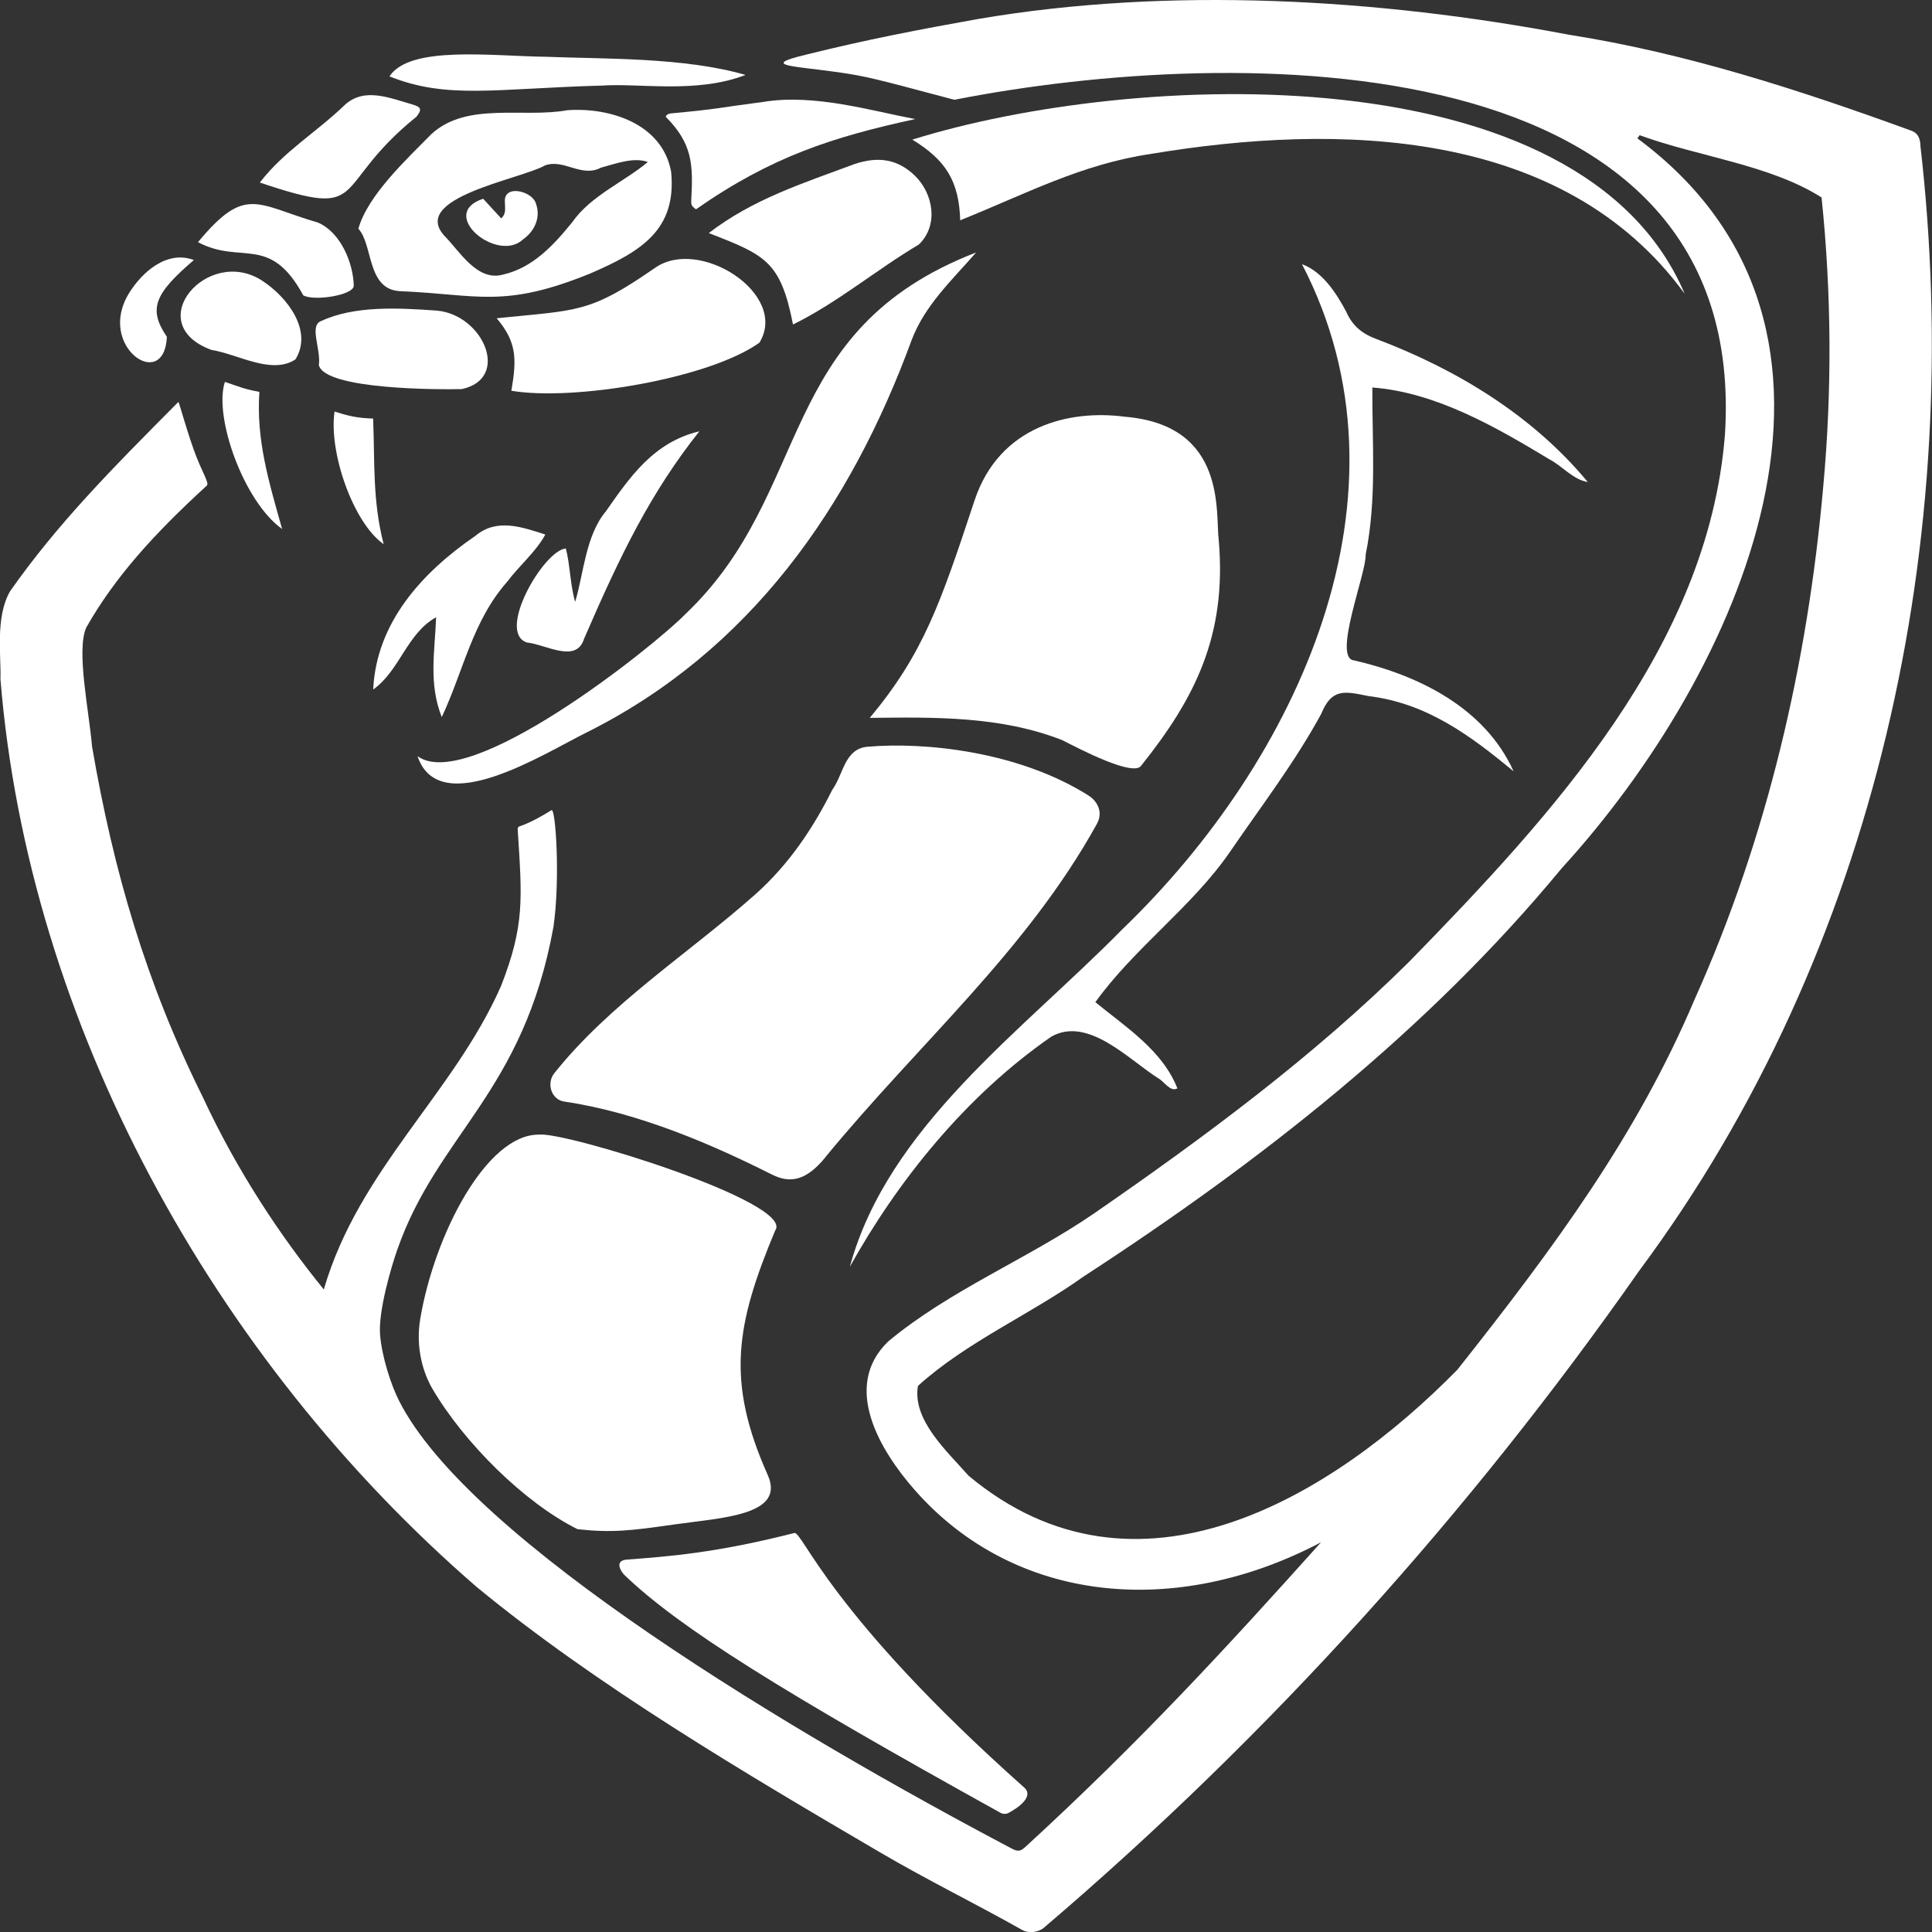 <svg width="56" height="56" viewBox="0 0 56 56" fill="none" xmlns="http://www.w3.org/2000/svg">
<rect x="0" y="0" width="56" height="56" fill="#333333" stroke="none"/>
<g clip-path="url(#clip0_1960_1286)">
<path d="M55.664 4.185C55.647 4.005 55.594 3.853 55.389 3.784C52.161 2.609 48.882 1.541 45.472 1.006C39.937 -0.045 33.899 -0.392 28.377 0.546C26.684 0.847 25.099 1.152 23.393 1.577C21.808 1.954 23.284 1.898 24.854 2.184C25.497 2.301 26.731 2.65 27.662 2.892C35.887 1.278 50.73 1.195 49.998 12.602C49.513 18.74 44.985 23.633 40.838 27.884C38.07 30.625 34.91 32.962 31.702 35.179C29.776 36.497 27.542 37.389 25.749 38.879C24.387 40.187 25.509 42.05 26.525 43.201C29.42 46.48 34.081 46.923 38.291 44.704C35.577 47.729 33.104 50.429 29.733 53.523C29.599 53.646 29.524 53.686 29.336 53.587C23.066 50.281 13.611 44.664 11.562 40.593C11.338 40.149 11.07 39.338 11.017 38.692C10.96 38.01 11.342 36.714 11.512 36.233C12.69 32.855 15.165 31.689 16.042 26.868C16.243 25.488 16.106 23.408 15.985 23.483C15.004 24.091 15.004 23.867 15.007 24.065C15.133 26.047 15.212 26.817 14.521 28.585C13.145 31.703 10.396 33.899 9.386 37.376C8.137 35.842 6.871 33.942 5.877 31.797C4.235 28.494 3.29 25.258 2.668 21.637C2.583 20.617 2.203 18.844 2.502 18.186C3.329 16.73 4.46 15.479 5.994 14.076C6.078 14 5.841 13.67 5.616 13.036C5.344 12.264 5.188 11.632 5.168 11.653C3.182 13.65 1.66 15.192 0.293 17.136C-0.146 17.89 0.038 19.045 0.013 19.684C0.822 29.657 6.174 39.383 13.812 45.995C17.285 48.858 21.614 51.409 25.507 53.691C26.918 54.516 28.212 55.144 29.637 55.945C29.826 56.051 30.115 56.003 30.26 55.874C36.807 50.294 42.596 43.855 47.507 36.842C54.442 27.517 56.978 15.563 55.66 4.188L55.664 4.185ZM52.846 14.121C52.394 19.223 51.227 24.278 49.117 28.972C47.453 32.9 45.058 36.147 42.242 39.703C38.63 43.379 32.953 46.848 28.075 42.775C27.457 42.071 26.438 41.161 26.607 40.171C28.028 38.887 29.854 38.111 31.412 36.998C36.536 33.666 41.385 29.871 45.272 25.161C50.383 19.572 54.989 9.587 47.46 4.01L47.526 3.919C49.237 4.545 51.293 4.771 52.799 5.723C53.089 8.514 53.104 11.328 52.846 14.121Z" fill="white"/>
<path d="M12.529 40.246C13.443 41.812 15.2 43.558 16.739 44.324C17.741 44.435 18.317 44.363 19.495 44.194C20.913 43.99 22.78 43.934 22.253 42.753C21.037 40.025 21.33 38.396 22.468 35.669C23.07 34.858 16.326 32.779 15.614 32.888C14.107 32.88 12.6 35.767 12.183 38.215C12.036 39.08 12.276 39.812 12.529 40.246Z" fill="white"/>
<path d="M23.914 33.553C26.662 30.21 29.748 27.576 31.791 23.886C32.004 23.503 31.764 23.192 31.55 23.058C29.53 21.782 26.815 21.5 25.143 21.645C24.476 21.704 24.45 22.445 24.123 22.895C23.561 24.021 22.863 25.054 21.914 25.905C19.975 27.629 17.686 29.076 16.067 31.107C15.833 31.4 15.977 31.872 16.353 31.929C18.545 32.252 20.706 33.206 22.38 34.047C22.913 34.315 23.375 34.212 23.915 33.556L23.914 33.553Z" fill="white"/>
<path d="M32.601 12.079C31.017 11.869 28.969 12.33 28.247 14.508C27.253 17.507 26.769 18.936 25.211 20.808C27.1 20.786 29.012 20.755 30.795 21.455C31.285 21.708 32.866 22.531 33.08 22.19C34.633 20.246 35.561 18.426 35.327 15.67C35.222 14.891 35.586 12.325 32.603 12.079H32.601Z" fill="white"/>
<path d="M46.02 13.969C44.432 12.052 42.245 10.716 39.902 9.829C39.498 9.684 39.204 9.45 39.029 9.051C38.742 8.508 38.341 7.879 37.739 7.658C41.206 14.334 37.621 22.041 32.528 26.939C29.631 29.888 25.741 32.651 24.633 36.718C26.006 34.253 27.971 31.779 30.478 30.044C31.546 29.453 32.715 30.713 33.578 31.258C33.745 31.348 33.925 31.663 34.127 31.547C33.693 30.446 32.641 29.777 31.749 29.049C32.889 27.463 34.575 26.271 35.672 24.662C36.581 23.334 37.527 22.103 38.295 20.694C38.6 19.952 38.954 20.03 39.66 20.175C41.367 20.382 42.624 21.327 43.873 22.357C43.044 20.53 41.155 19.582 39.254 19.143C38.608 19.098 39.607 16.615 39.584 16.079C39.911 14.461 39.771 12.875 39.778 11.232C41.62 11.371 43.353 12.374 44.914 13.316C45.292 13.514 45.593 13.901 46.021 13.972L46.02 13.969Z" fill="white"/>
<path d="M48.831 8.515C45.837 1.477 32.831 2.054 26.444 4.047C27.42 4.642 27.798 5.256 27.832 6.385C29.738 5.62 31.337 4.759 33.367 4.46C38.764 3.562 45.314 3.688 48.831 8.515Z" fill="white"/>
<path d="M16.444 3.195C15.15 3.429 13.533 2.941 12.503 3.888C11.8 4.603 10.653 5.665 10.388 6.631C10.818 7.092 10.628 8.385 11.588 8.439C13.856 8.534 14.591 8.949 17.1 7.931C18.594 7.287 19.619 6.658 19.453 4.977C19.195 3.577 17.663 3.106 16.444 3.195ZM16.581 6.448C16.047 7.105 15.443 7.764 14.576 7.96C13.828 8.167 13.317 7.272 12.883 6.837C11.868 5.726 15.094 5.197 15.799 4.794C16.35 4.596 16.849 5.159 17.422 4.859C17.833 4.75 18.356 4.545 18.778 4.695C18.098 5.269 17.125 5.667 16.581 6.448Z" fill="white"/>
<path d="M16.985 21.24C21.742 18.871 24.655 14.686 26.426 9.852C26.813 8.84 27.592 8.123 28.293 7.318C22.442 9.582 23.599 14.235 19.884 17.783C18.884 18.802 13.58 23 12.102 21.918C12.729 23.788 15.768 21.841 16.985 21.24Z" fill="white"/>
<path d="M18.975 7.772C17.073 9.09 16.752 8.982 14.396 9.225C14.981 9.914 14.981 10.407 14.822 11.326C16.619 11.632 20.545 10.979 22.012 9.933C22.877 8.524 20.259 6.844 18.977 7.772H18.975Z" fill="white"/>
<path d="M22.986 9.405C24.263 8.78 25.401 7.819 26.634 7.087C27.217 6.525 27.049 5.606 26.516 5.09C26.03 4.622 25.475 4.521 24.778 4.752C23.257 5.318 21.823 5.772 20.544 6.756C22.181 7.392 22.627 7.569 22.986 9.407V9.405Z" fill="white"/>
<path d="M23.022 44.435C20.748 45.015 19.37 45.115 18.164 45.206C17.809 45.233 17.984 45.542 18.105 45.658C19.712 47.199 22.703 49.054 28.998 52.544C29.07 52.585 29.159 52.588 29.232 52.549C29.568 52.371 29.961 52.056 29.69 51.815C24.026 46.775 23.262 44.375 23.023 44.435H23.022Z" fill="white"/>
<path d="M22.123 2.954C20.72 3.136 20.921 3.148 19.511 3.281C19.429 3.288 19.341 3.289 19.294 3.382C20.062 4.155 20.097 4.745 20.036 5.804C20.036 5.911 20.021 5.964 20.174 6.067C22.355 4.541 24.139 3.971 26.529 3.451C25.286 3.221 23.602 2.708 22.125 2.954H22.123Z" fill="white"/>
<path d="M12.641 17.892C12.606 18.866 12.416 19.812 12.805 20.785C13.438 19.436 13.695 18 14.702 16.861C15.05 16.396 15.534 15.995 15.807 15.494C15.119 15.273 14.398 15.014 13.781 15.531C12.226 16.597 10.909 18.049 10.817 19.986C11.593 19.432 11.791 18.364 12.639 17.892H12.641Z" fill="white"/>
<path d="M13.386 11.278C14.811 10.97 14.007 9.126 12.669 9.004C11.548 8.923 10.278 8.855 9.312 9.304C8.951 9.43 9.309 10.121 9.242 10.583C9.421 11.297 12.731 11.294 13.386 11.278Z" fill="white"/>
<path d="M16.672 17.445C16.528 16.964 16.521 16.342 16.401 15.897C15.754 15.954 14.381 18.328 15.272 18.623C15.821 18.679 16.705 19.241 16.929 18.516C17.992 16.062 18.858 14.284 20.271 12.502C18.944 12.815 18.251 13.836 17.559 14.825C16.974 15.521 16.915 16.643 16.672 17.444V17.445Z" fill="white"/>
<path d="M6.118 10.141C6.878 10.254 7.869 10.877 8.564 10.417C9.075 9.589 8.333 8.616 7.604 8.139C6.027 7.105 4.068 9.372 6.118 10.139V10.141Z" fill="white"/>
<path d="M12.071 3.383C12.232 3.181 12.214 3.106 11.971 3.033C11.317 2.851 10.562 2.509 9.986 3.049C9.157 3.846 8.231 4.383 7.531 5.291C10.78 6.385 9.518 5.444 12.071 3.383Z" fill="white"/>
<path d="M17.428 2.483C18.495 2.398 20.175 2.727 21.61 2.172C19.826 1.655 17.493 1.713 15.838 1.646C14.268 1.629 11.881 1.306 11.289 2.214C12.963 2.883 14.34 2.568 17.428 2.481V2.483Z" fill="white"/>
<path d="M8.789 8.56C9.107 8.739 10.264 8.554 10.254 8.278C10.238 7.632 9.884 6.745 9.223 6.454C7.427 5.931 7.122 5.352 5.739 7.019C6.99 7.686 7.817 6.771 8.79 8.56H8.789Z" fill="white"/>
<path d="M4.837 9.762C4.289 8.957 4.476 8.515 5.62 7.537C4.837 7.243 4.117 7.888 3.74 8.498C2.785 10.043 4.766 11.387 4.837 9.762Z" fill="white"/>
<path d="M6.519 11.069C6.189 12.067 7.056 14.533 8.178 15.334C7.789 13.956 7.424 12.751 7.518 11.359C7.066 11.275 6.938 11.21 6.517 11.069H6.519Z" fill="white"/>
<path d="M11.121 15.776C10.793 14.503 10.867 13.404 10.815 12.132C10.336 12.118 10.077 12.049 9.697 11.929C9.524 13.118 10.242 15.159 11.121 15.774V15.776Z" fill="white"/>
<path d="M14.636 5.889C14.632 6.032 14.683 6.188 14.527 6.329C14.358 6.145 14.19 5.961 14.005 5.761C12.663 6.2 14.423 7.644 15.162 6.937C15.508 6.693 15.674 6.292 15.537 5.909C15.445 5.532 14.555 5.314 14.638 5.891L14.636 5.889Z" fill="white"/>
</g>
<defs>
<clipPath id="clip0_1960_1286">
<rect width="56" height="56" fill="white"/>
</clipPath>
</defs>
</svg>
